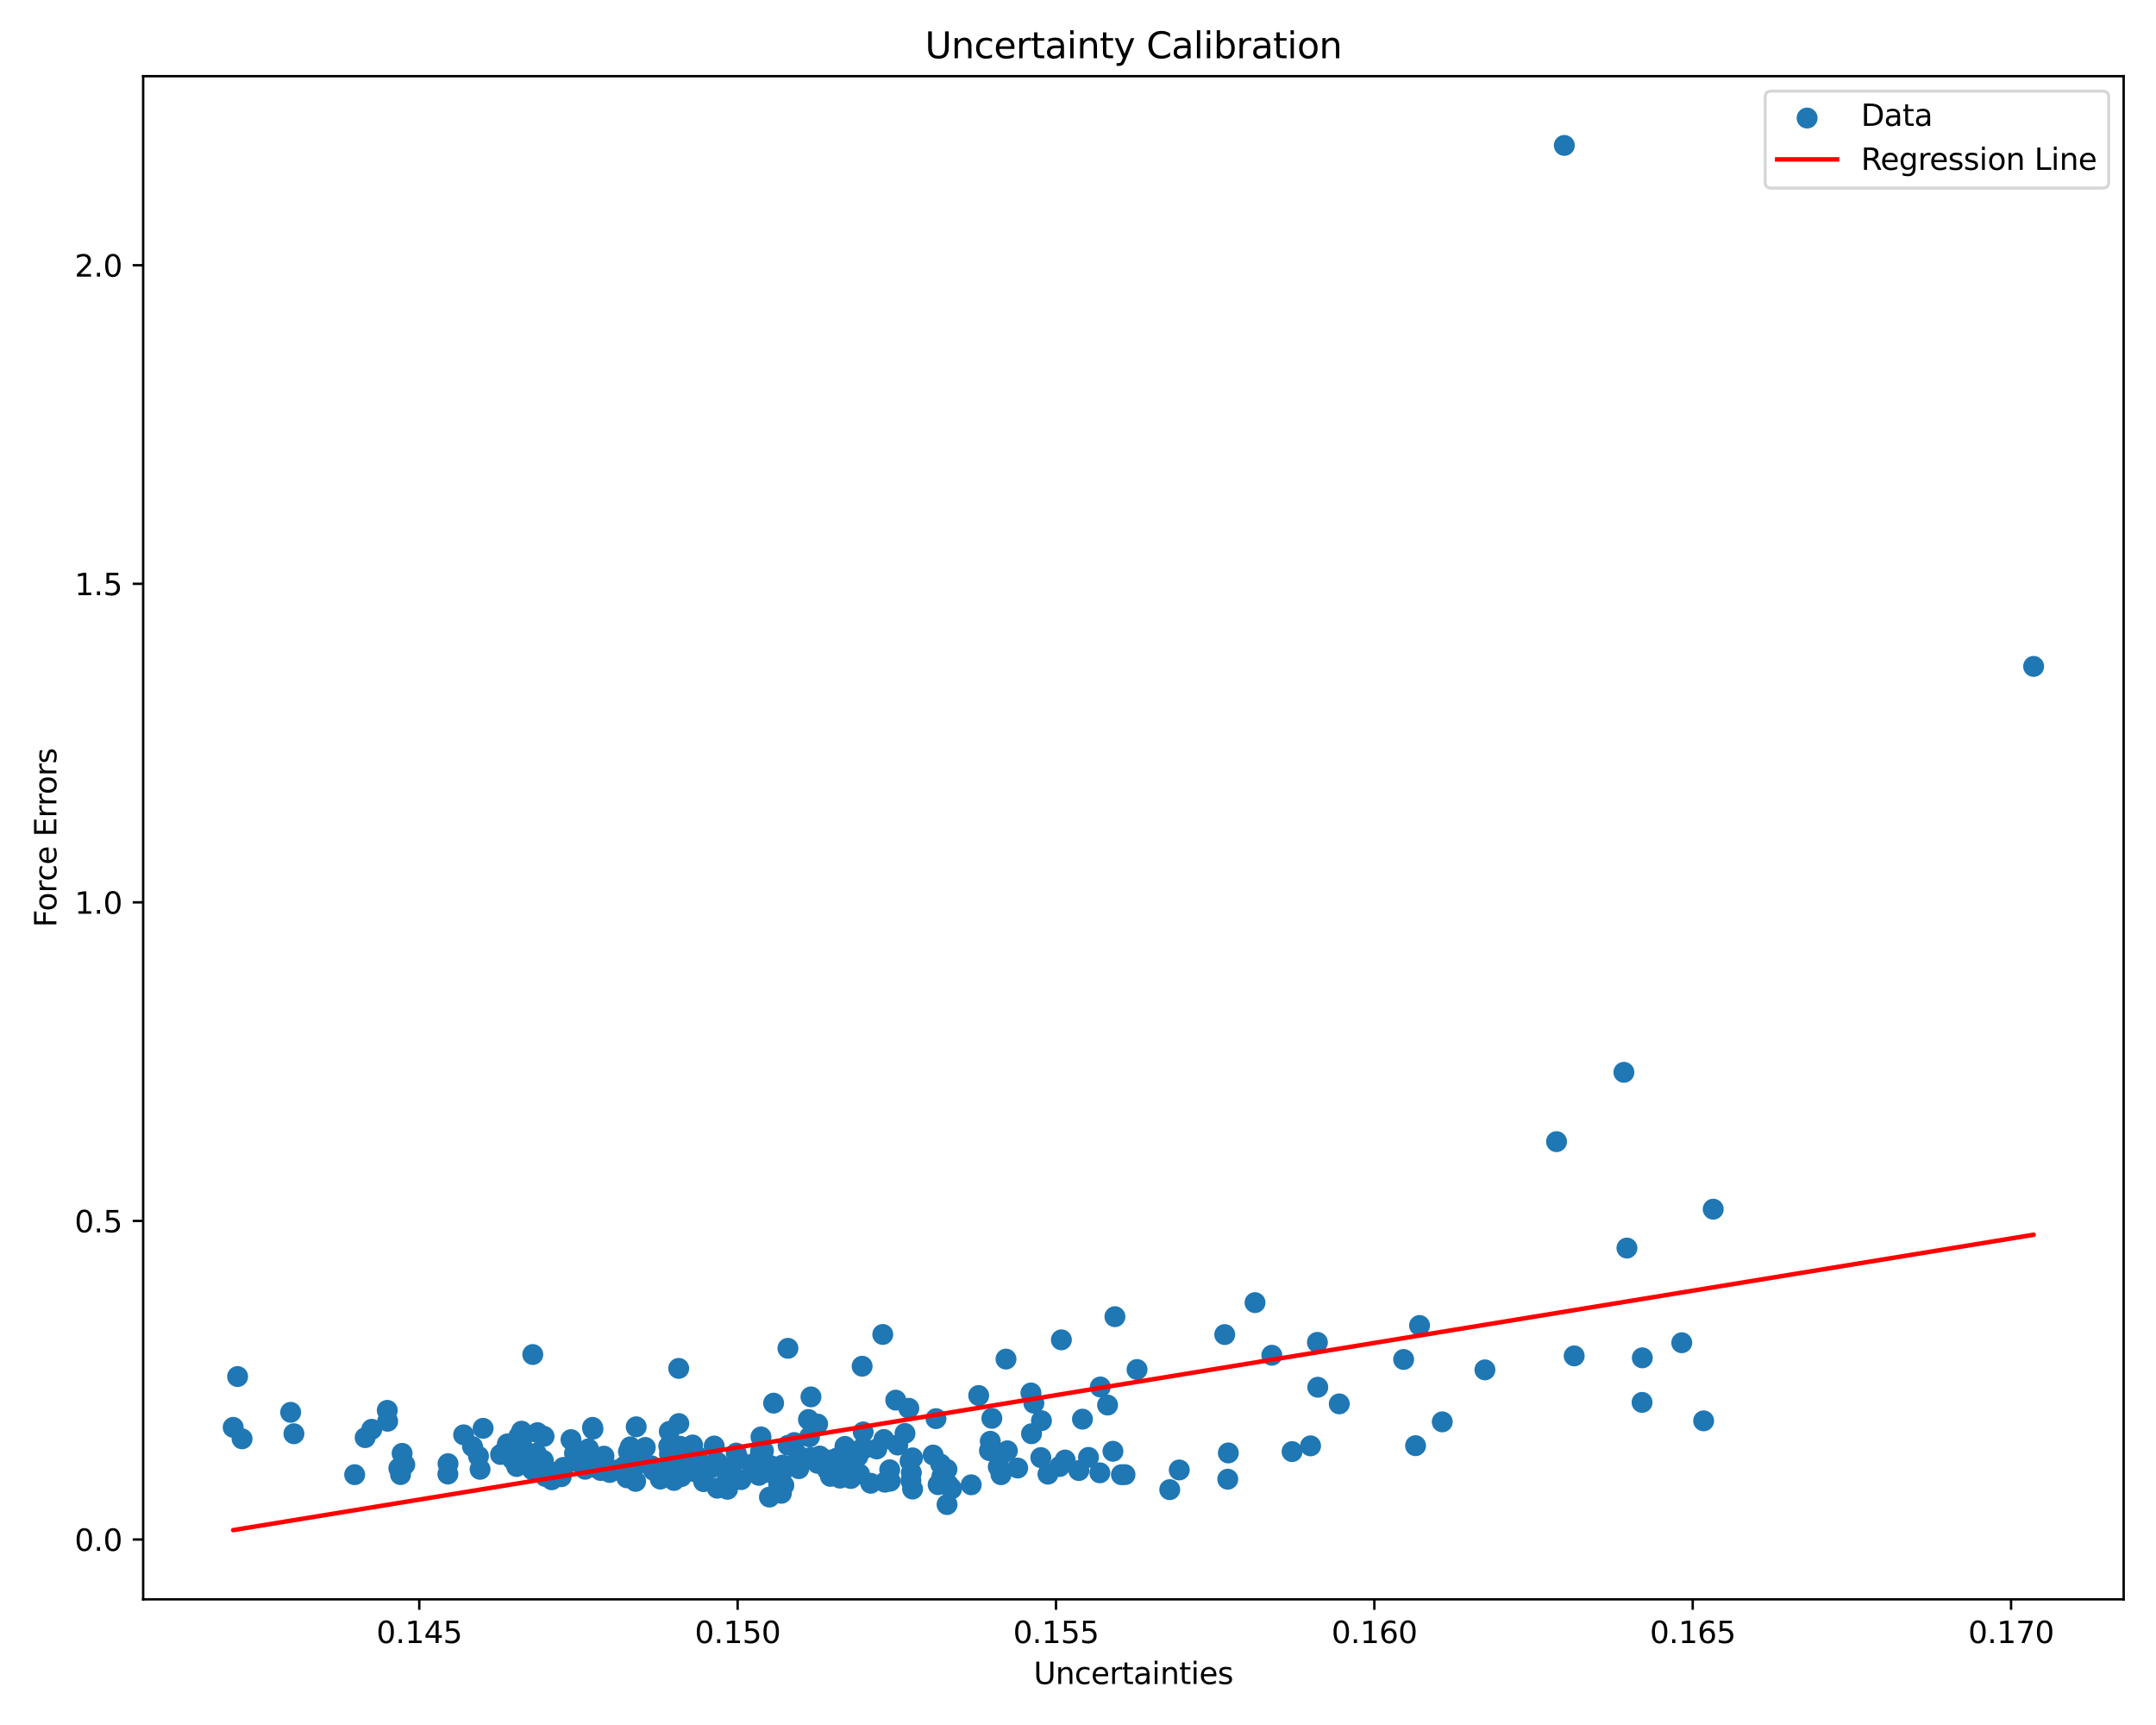 <?xml version="1.0" encoding="utf-8" standalone="no"?>
<!DOCTYPE svg PUBLIC "-//W3C//DTD SVG 1.1//EN"
  "http://www.w3.org/Graphics/SVG/1.1/DTD/svg11.dtd">
<svg xmlns:xlink="http://www.w3.org/1999/xlink" width="720pt" height="576pt" viewBox="0 0 720 576" xmlns="http://www.w3.org/2000/svg" version="1.1">
 <defs>
  <style type="text/css">*{stroke-linejoin: round; stroke-linecap: butt}</style>
 </defs>
 <g id="figure_1">
  <g id="patch_1">
   <path d="M 0 576 
L 720 576 
L 720 0 
L 0 0 
z
" style="fill: #ffffff"/>
  </g>
  <g id="axes_1">
   <g id="patch_2">
    <path d="M 47.81 534.04 
L 709.2 534.04 
L 709.2 25.44 
L 47.81 25.44 
z
" style="fill: #ffffff"/>
   </g>
   <g id="PathCollection_1">
    <defs>
     <path id="mc6ffffa723" d="M 0 3 
C 0.796 3 1.559 2.684 2.121 2.121 
C 2.684 1.559 3 0.796 3 0 
C 3 -0.796 2.684 -1.559 2.121 -2.121 
C 1.559 -2.684 0.796 -3 0 -3 
C -0.796 -3 -1.559 -2.684 -2.121 -2.121 
C -2.684 -1.559 -3 -0.796 -3 0 
C -3 0.796 -2.684 1.559 -2.121 2.121 
C -1.559 2.684 -0.796 3 0 3 
z
" style="stroke: #1f77b4"/>
    </defs>
    <g clip-path="url(#pfabc12a698)">
     <use xlink:href="#mc6ffffa723" x="304.346" y="491.748" style="fill: #1f77b4; stroke: #1f77b4"/>
     <use xlink:href="#mc6ffffa723" x="169.437" y="482.134" style="fill: #1f77b4; stroke: #1f77b4"/>
     <use xlink:href="#mc6ffffa723" x="209.098" y="490.938" style="fill: #1f77b4; stroke: #1f77b4"/>
     <use xlink:href="#mc6ffffa723" x="77.873" y="476.614" style="fill: #1f77b4; stroke: #1f77b4"/>
     <use xlink:href="#mc6ffffa723" x="208.539" y="489.573" style="fill: #1f77b4; stroke: #1f77b4"/>
     <use xlink:href="#mc6ffffa723" x="302.218" y="478.638" style="fill: #1f77b4; stroke: #1f77b4"/>
     <use xlink:href="#mc6ffffa723" x="277.313" y="492.977" style="fill: #1f77b4; stroke: #1f77b4"/>
     <use xlink:href="#mc6ffffa723" x="174.767" y="483.954" style="fill: #1f77b4; stroke: #1f77b4"/>
     <use xlink:href="#mc6ffffa723" x="246.636" y="487.255" style="fill: #1f77b4; stroke: #1f77b4"/>
     <use xlink:href="#mc6ffffa723" x="177.924" y="452.298" style="fill: #1f77b4; stroke: #1f77b4"/>
     <use xlink:href="#mc6ffffa723" x="253.436" y="492.641" style="fill: #1f77b4; stroke: #1f77b4"/>
     <use xlink:href="#mc6ffffa723" x="234.402" y="492.296" style="fill: #1f77b4; stroke: #1f77b4"/>
     <use xlink:href="#mc6ffffa723" x="288.265" y="478.139" style="fill: #1f77b4; stroke: #1f77b4"/>
     <use xlink:href="#mc6ffffa723" x="299.812" y="482.525" style="fill: #1f77b4; stroke: #1f77b4"/>
     <use xlink:href="#mc6ffffa723" x="237.447" y="490.207" style="fill: #1f77b4; stroke: #1f77b4"/>
     <use xlink:href="#mc6ffffa723" x="225.152" y="487.2" style="fill: #1f77b4; stroke: #1f77b4"/>
     <use xlink:href="#mc6ffffa723" x="134.284" y="485.294" style="fill: #1f77b4; stroke: #1f77b4"/>
     <use xlink:href="#mc6ffffa723" x="197.693" y="486.199" style="fill: #1f77b4; stroke: #1f77b4"/>
     <use xlink:href="#mc6ffffa723" x="212.274" y="494.655" style="fill: #1f77b4; stroke: #1f77b4"/>
     <use xlink:href="#mc6ffffa723" x="172.552" y="489.691" style="fill: #1f77b4; stroke: #1f77b4"/>
     <use xlink:href="#mc6ffffa723" x="276.278" y="490.791" style="fill: #1f77b4; stroke: #1f77b4"/>
     <use xlink:href="#mc6ffffa723" x="182.092" y="493" style="fill: #1f77b4; stroke: #1f77b4"/>
     <use xlink:href="#mc6ffffa723" x="200.61" y="491.027" style="fill: #1f77b4; stroke: #1f77b4"/>
     <use xlink:href="#mc6ffffa723" x="273.024" y="488.625" style="fill: #1f77b4; stroke: #1f77b4"/>
     <use xlink:href="#mc6ffffa723" x="379.714" y="457.299" style="fill: #1f77b4; stroke: #1f77b4"/>
     <use xlink:href="#mc6ffffa723" x="468.747" y="453.945" style="fill: #1f77b4; stroke: #1f77b4"/>
     <use xlink:href="#mc6ffffa723" x="254.131" y="479.799" style="fill: #1f77b4; stroke: #1f77b4"/>
     <use xlink:href="#mc6ffffa723" x="372.33" y="439.66" style="fill: #1f77b4; stroke: #1f77b4"/>
     <use xlink:href="#mc6ffffa723" x="218.219" y="490.954" style="fill: #1f77b4; stroke: #1f77b4"/>
     <use xlink:href="#mc6ffffa723" x="157.803" y="483.026" style="fill: #1f77b4; stroke: #1f77b4"/>
     <use xlink:href="#mc6ffffa723" x="265.254" y="481.686" style="fill: #1f77b4; stroke: #1f77b4"/>
     <use xlink:href="#mc6ffffa723" x="304.2" y="494.453" style="fill: #1f77b4; stroke: #1f77b4"/>
     <use xlink:href="#mc6ffffa723" x="361.489" y="473.871" style="fill: #1f77b4; stroke: #1f77b4"/>
     <use xlink:href="#mc6ffffa723" x="303.916" y="487.895" style="fill: #1f77b4; stroke: #1f77b4"/>
     <use xlink:href="#mc6ffffa723" x="344.477" y="478.742" style="fill: #1f77b4; stroke: #1f77b4"/>
     <use xlink:href="#mc6ffffa723" x="266.756" y="490.408" style="fill: #1f77b4; stroke: #1f77b4"/>
     <use xlink:href="#mc6ffffa723" x="525.703" y="452.75" style="fill: #1f77b4; stroke: #1f77b4"/>
     <use xlink:href="#mc6ffffa723" x="316.656" y="495.721" style="fill: #1f77b4; stroke: #1f77b4"/>
     <use xlink:href="#mc6ffffa723" x="227.54" y="493.07" style="fill: #1f77b4; stroke: #1f77b4"/>
     <use xlink:href="#mc6ffffa723" x="474.058" y="442.597" style="fill: #1f77b4; stroke: #1f77b4"/>
     <use xlink:href="#mc6ffffa723" x="261.287" y="489.223" style="fill: #1f77b4; stroke: #1f77b4"/>
     <use xlink:href="#mc6ffffa723" x="223.514" y="477.958" style="fill: #1f77b4; stroke: #1f77b4"/>
     <use xlink:href="#mc6ffffa723" x="121.948" y="480.048" style="fill: #1f77b4; stroke: #1f77b4"/>
     <use xlink:href="#mc6ffffa723" x="287.915" y="456.2" style="fill: #1f77b4; stroke: #1f77b4"/>
     <use xlink:href="#mc6ffffa723" x="287.618" y="483.81" style="fill: #1f77b4; stroke: #1f77b4"/>
     <use xlink:href="#mc6ffffa723" x="284.497" y="492.152" style="fill: #1f77b4; stroke: #1f77b4"/>
     <use xlink:href="#mc6ffffa723" x="542.301" y="358.058" style="fill: #1f77b4; stroke: #1f77b4"/>
     <use xlink:href="#mc6ffffa723" x="276.786" y="487.531" style="fill: #1f77b4; stroke: #1f77b4"/>
     <use xlink:href="#mc6ffffa723" x="232.256" y="491.518" style="fill: #1f77b4; stroke: #1f77b4"/>
     <use xlink:href="#mc6ffffa723" x="410.015" y="493.928" style="fill: #1f77b4; stroke: #1f77b4"/>
     <use xlink:href="#mc6ffffa723" x="561.627" y="448.361" style="fill: #1f77b4; stroke: #1f77b4"/>
     <use xlink:href="#mc6ffffa723" x="280.525" y="493.56" style="fill: #1f77b4; stroke: #1f77b4"/>
     <use xlink:href="#mc6ffffa723" x="263.132" y="450.222" style="fill: #1f77b4; stroke: #1f77b4"/>
     <use xlink:href="#mc6ffffa723" x="196.636" y="484.391" style="fill: #1f77b4; stroke: #1f77b4"/>
     <use xlink:href="#mc6ffffa723" x="286.499" y="486.315" style="fill: #1f77b4; stroke: #1f77b4"/>
     <use xlink:href="#mc6ffffa723" x="184.269" y="494.122" style="fill: #1f77b4; stroke: #1f77b4"/>
     <use xlink:href="#mc6ffffa723" x="355.699" y="487.515" style="fill: #1f77b4; stroke: #1f77b4"/>
     <use xlink:href="#mc6ffffa723" x="215.496" y="483.32" style="fill: #1f77b4; stroke: #1f77b4"/>
     <use xlink:href="#mc6ffffa723" x="253.974" y="484.691" style="fill: #1f77b4; stroke: #1f77b4"/>
     <use xlink:href="#mc6ffffa723" x="481.645" y="474.779" style="fill: #1f77b4; stroke: #1f77b4"/>
     <use xlink:href="#mc6ffffa723" x="198.016" y="477.217" style="fill: #1f77b4; stroke: #1f77b4"/>
     <use xlink:href="#mc6ffffa723" x="230.497" y="488.755" style="fill: #1f77b4; stroke: #1f77b4"/>
     <use xlink:href="#mc6ffffa723" x="222.424" y="490.956" style="fill: #1f77b4; stroke: #1f77b4"/>
     <use xlink:href="#mc6ffffa723" x="303.499" y="470.247" style="fill: #1f77b4; stroke: #1f77b4"/>
     <use xlink:href="#mc6ffffa723" x="339.862" y="490.196" style="fill: #1f77b4; stroke: #1f77b4"/>
     <use xlink:href="#mc6ffffa723" x="179.077" y="485.275" style="fill: #1f77b4; stroke: #1f77b4"/>
     <use xlink:href="#mc6ffffa723" x="273.141" y="488.136" style="fill: #1f77b4; stroke: #1f77b4"/>
     <use xlink:href="#mc6ffffa723" x="191.855" y="485.261" style="fill: #1f77b4; stroke: #1f77b4"/>
     <use xlink:href="#mc6ffffa723" x="270.866" y="486.646" style="fill: #1f77b4; stroke: #1f77b4"/>
     <use xlink:href="#mc6ffffa723" x="495.893" y="457.414" style="fill: #1f77b4; stroke: #1f77b4"/>
     <use xlink:href="#mc6ffffa723" x="393.822" y="490.837" style="fill: #1f77b4; stroke: #1f77b4"/>
     <use xlink:href="#mc6ffffa723" x="292.795" y="483.821" style="fill: #1f77b4; stroke: #1f77b4"/>
     <use xlink:href="#mc6ffffa723" x="220.503" y="493.89" style="fill: #1f77b4; stroke: #1f77b4"/>
     <use xlink:href="#mc6ffffa723" x="226.828" y="487.188" style="fill: #1f77b4; stroke: #1f77b4"/>
     <use xlink:href="#mc6ffffa723" x="313.3" y="495.755" style="fill: #1f77b4; stroke: #1f77b4"/>
     <use xlink:href="#mc6ffffa723" x="333.376" y="489.796" style="fill: #1f77b4; stroke: #1f77b4"/>
     <use xlink:href="#mc6ffffa723" x="209.344" y="493.462" style="fill: #1f77b4; stroke: #1f77b4"/>
     <use xlink:href="#mc6ffffa723" x="242.957" y="497.292" style="fill: #1f77b4; stroke: #1f77b4"/>
     <use xlink:href="#mc6ffffa723" x="239.53" y="496.934" style="fill: #1f77b4; stroke: #1f77b4"/>
     <use xlink:href="#mc6ffffa723" x="209.884" y="484.719" style="fill: #1f77b4; stroke: #1f77b4"/>
     <use xlink:href="#mc6ffffa723" x="336.4" y="484.44" style="fill: #1f77b4; stroke: #1f77b4"/>
     <use xlink:href="#mc6ffffa723" x="282.468" y="486.972" style="fill: #1f77b4; stroke: #1f77b4"/>
     <use xlink:href="#mc6ffffa723" x="218.017" y="490.156" style="fill: #1f77b4; stroke: #1f77b4"/>
     <use xlink:href="#mc6ffffa723" x="410.205" y="485.153" style="fill: #1f77b4; stroke: #1f77b4"/>
     <use xlink:href="#mc6ffffa723" x="226.977" y="487.809" style="fill: #1f77b4; stroke: #1f77b4"/>
     <use xlink:href="#mc6ffffa723" x="331.223" y="473.596" style="fill: #1f77b4; stroke: #1f77b4"/>
     <use xlink:href="#mc6ffffa723" x="548.37" y="468.278" style="fill: #1f77b4; stroke: #1f77b4"/>
     <use xlink:href="#mc6ffffa723" x="568.934" y="474.443" style="fill: #1f77b4; stroke: #1f77b4"/>
     <use xlink:href="#mc6ffffa723" x="439.95" y="448.229" style="fill: #1f77b4; stroke: #1f77b4"/>
     <use xlink:href="#mc6ffffa723" x="149.571" y="492.207" style="fill: #1f77b4; stroke: #1f77b4"/>
     <use xlink:href="#mc6ffffa723" x="133.188" y="490.263" style="fill: #1f77b4; stroke: #1f77b4"/>
     <use xlink:href="#mc6ffffa723" x="375.695" y="492.4" style="fill: #1f77b4; stroke: #1f77b4"/>
     <use xlink:href="#mc6ffffa723" x="347.588" y="486.709" style="fill: #1f77b4; stroke: #1f77b4"/>
     <use xlink:href="#mc6ffffa723" x="284.143" y="493.694" style="fill: #1f77b4; stroke: #1f77b4"/>
     <use xlink:href="#mc6ffffa723" x="259.118" y="491.262" style="fill: #1f77b4; stroke: #1f77b4"/>
     <use xlink:href="#mc6ffffa723" x="304.762" y="497.221" style="fill: #1f77b4; stroke: #1f77b4"/>
     <use xlink:href="#mc6ffffa723" x="245.038" y="493.177" style="fill: #1f77b4; stroke: #1f77b4"/>
     <use xlink:href="#mc6ffffa723" x="211.137" y="488.999" style="fill: #1f77b4; stroke: #1f77b4"/>
     <use xlink:href="#mc6ffffa723" x="371.674" y="484.598" style="fill: #1f77b4; stroke: #1f77b4"/>
     <use xlink:href="#mc6ffffa723" x="160.32" y="490.629" style="fill: #1f77b4; stroke: #1f77b4"/>
     <use xlink:href="#mc6ffffa723" x="154.828" y="479.104" style="fill: #1f77b4; stroke: #1f77b4"/>
     <use xlink:href="#mc6ffffa723" x="210.48" y="483.118" style="fill: #1f77b4; stroke: #1f77b4"/>
     <use xlink:href="#mc6ffffa723" x="353.858" y="489.688" style="fill: #1f77b4; stroke: #1f77b4"/>
     <use xlink:href="#mc6ffffa723" x="267.286" y="486.959" style="fill: #1f77b4; stroke: #1f77b4"/>
     <use xlink:href="#mc6ffffa723" x="124.154" y="477.256" style="fill: #1f77b4; stroke: #1f77b4"/>
     <use xlink:href="#mc6ffffa723" x="241.769" y="490.029" style="fill: #1f77b4; stroke: #1f77b4"/>
     <use xlink:href="#mc6ffffa723" x="238.386" y="488.828" style="fill: #1f77b4; stroke: #1f77b4"/>
     <use xlink:href="#mc6ffffa723" x="447.25" y="468.771" style="fill: #1f77b4; stroke: #1f77b4"/>
     <use xlink:href="#mc6ffffa723" x="203.637" y="491.676" style="fill: #1f77b4; stroke: #1f77b4"/>
     <use xlink:href="#mc6ffffa723" x="548.453" y="453.4" style="fill: #1f77b4; stroke: #1f77b4"/>
     <use xlink:href="#mc6ffffa723" x="335.955" y="453.817" style="fill: #1f77b4; stroke: #1f77b4"/>
     <use xlink:href="#mc6ffffa723" x="270.82" y="466.436" style="fill: #1f77b4; stroke: #1f77b4"/>
     <use xlink:href="#mc6ffffa723" x="260.81" y="492.468" style="fill: #1f77b4; stroke: #1f77b4"/>
     <use xlink:href="#mc6ffffa723" x="199.264" y="490.158" style="fill: #1f77b4; stroke: #1f77b4"/>
     <use xlink:href="#mc6ffffa723" x="367.451" y="463.13" style="fill: #1f77b4; stroke: #1f77b4"/>
     <use xlink:href="#mc6ffffa723" x="431.491" y="484.706" style="fill: #1f77b4; stroke: #1f77b4"/>
     <use xlink:href="#mc6ffffa723" x="129.464" y="474.572" style="fill: #1f77b4; stroke: #1f77b4"/>
     <use xlink:href="#mc6ffffa723" x="185.308" y="491.593" style="fill: #1f77b4; stroke: #1f77b4"/>
     <use xlink:href="#mc6ffffa723" x="187.396" y="491.542" style="fill: #1f77b4; stroke: #1f77b4"/>
     <use xlink:href="#mc6ffffa723" x="345.26" y="468.535" style="fill: #1f77b4; stroke: #1f77b4"/>
     <use xlink:href="#mc6ffffa723" x="197.881" y="476.617" style="fill: #1f77b4; stroke: #1f77b4"/>
     <use xlink:href="#mc6ffffa723" x="419.119" y="434.965" style="fill: #1f77b4; stroke: #1f77b4"/>
     <use xlink:href="#mc6ffffa723" x="168.868" y="484.396" style="fill: #1f77b4; stroke: #1f77b4"/>
     <use xlink:href="#mc6ffffa723" x="316.241" y="490.646" style="fill: #1f77b4; stroke: #1f77b4"/>
     <use xlink:href="#mc6ffffa723" x="326.834" y="465.984" style="fill: #1f77b4; stroke: #1f77b4"/>
     <use xlink:href="#mc6ffffa723" x="295.18" y="480.669" style="fill: #1f77b4; stroke: #1f77b4"/>
     <use xlink:href="#mc6ffffa723" x="519.809" y="381.211" style="fill: #1f77b4; stroke: #1f77b4"/>
     <use xlink:href="#mc6ffffa723" x="251.338" y="489.522" style="fill: #1f77b4; stroke: #1f77b4"/>
     <use xlink:href="#mc6ffffa723" x="225.079" y="494.33" style="fill: #1f77b4; stroke: #1f77b4"/>
     <use xlink:href="#mc6ffffa723" x="223.317" y="482.895" style="fill: #1f77b4; stroke: #1f77b4"/>
     <use xlink:href="#mc6ffffa723" x="277.134" y="490.963" style="fill: #1f77b4; stroke: #1f77b4"/>
     <use xlink:href="#mc6ffffa723" x="261.706" y="489.553" style="fill: #1f77b4; stroke: #1f77b4"/>
     <use xlink:href="#mc6ffffa723" x="257.128" y="491.686" style="fill: #1f77b4; stroke: #1f77b4"/>
     <use xlink:href="#mc6ffffa723" x="192.619" y="488.058" style="fill: #1f77b4; stroke: #1f77b4"/>
     <use xlink:href="#mc6ffffa723" x="317.505" y="496.749" style="fill: #1f77b4; stroke: #1f77b4"/>
     <use xlink:href="#mc6ffffa723" x="239.648" y="488.347" style="fill: #1f77b4; stroke: #1f77b4"/>
     <use xlink:href="#mc6ffffa723" x="334.074" y="486.22" style="fill: #1f77b4; stroke: #1f77b4"/>
     <use xlink:href="#mc6ffffa723" x="374.504" y="492.418" style="fill: #1f77b4; stroke: #1f77b4"/>
     <use xlink:href="#mc6ffffa723" x="344.285" y="465.132" style="fill: #1f77b4; stroke: #1f77b4"/>
     <use xlink:href="#mc6ffffa723" x="295.493" y="494.92" style="fill: #1f77b4; stroke: #1f77b4"/>
     <use xlink:href="#mc6ffffa723" x="282.167" y="482.967" style="fill: #1f77b4; stroke: #1f77b4"/>
     <use xlink:href="#mc6ffffa723" x="225.797" y="490.45" style="fill: #1f77b4; stroke: #1f77b4"/>
     <use xlink:href="#mc6ffffa723" x="244.746" y="492.913" style="fill: #1f77b4; stroke: #1f77b4"/>
     <use xlink:href="#mc6ffffa723" x="354.453" y="447.391" style="fill: #1f77b4; stroke: #1f77b4"/>
     <use xlink:href="#mc6ffffa723" x="330.706" y="481.255" style="fill: #1f77b4; stroke: #1f77b4"/>
     <use xlink:href="#mc6ffffa723" x="168.255" y="484.864" style="fill: #1f77b4; stroke: #1f77b4"/>
     <use xlink:href="#mc6ffffa723" x="231.48" y="486.208" style="fill: #1f77b4; stroke: #1f77b4"/>
     <use xlink:href="#mc6ffffa723" x="572.135" y="403.762" style="fill: #1f77b4; stroke: #1f77b4"/>
     <use xlink:href="#mc6ffffa723" x="260.945" y="498.633" style="fill: #1f77b4; stroke: #1f77b4"/>
     <use xlink:href="#mc6ffffa723" x="192.381" y="485.82" style="fill: #1f77b4; stroke: #1f77b4"/>
     <use xlink:href="#mc6ffffa723" x="247.497" y="494.069" style="fill: #1f77b4; stroke: #1f77b4"/>
     <use xlink:href="#mc6ffffa723" x="269.985" y="473.99" style="fill: #1f77b4; stroke: #1f77b4"/>
     <use xlink:href="#mc6ffffa723" x="226.654" y="456.926" style="fill: #1f77b4; stroke: #1f77b4"/>
     <use xlink:href="#mc6ffffa723" x="311.629" y="485.863" style="fill: #1f77b4; stroke: #1f77b4"/>
     <use xlink:href="#mc6ffffa723" x="177.814" y="490.788" style="fill: #1f77b4; stroke: #1f77b4"/>
     <use xlink:href="#mc6ffffa723" x="299.134" y="467.519" style="fill: #1f77b4; stroke: #1f77b4"/>
     <use xlink:href="#mc6ffffa723" x="187.425" y="493.101" style="fill: #1f77b4; stroke: #1f77b4"/>
     <use xlink:href="#mc6ffffa723" x="251.756" y="488.673" style="fill: #1f77b4; stroke: #1f77b4"/>
     <use xlink:href="#mc6ffffa723" x="290.772" y="495.282" style="fill: #1f77b4; stroke: #1f77b4"/>
     <use xlink:href="#mc6ffffa723" x="167.163" y="485.671" style="fill: #1f77b4; stroke: #1f77b4"/>
     <use xlink:href="#mc6ffffa723" x="408.996" y="445.633" style="fill: #1f77b4; stroke: #1f77b4"/>
     <use xlink:href="#mc6ffffa723" x="242.905" y="492.551" style="fill: #1f77b4; stroke: #1f77b4"/>
     <use xlink:href="#mc6ffffa723" x="294.803" y="445.595" style="fill: #1f77b4; stroke: #1f77b4"/>
     <use xlink:href="#mc6ffffa723" x="234.974" y="494.745" style="fill: #1f77b4; stroke: #1f77b4"/>
     <use xlink:href="#mc6ffffa723" x="255.451" y="488.853" style="fill: #1f77b4; stroke: #1f77b4"/>
     <use xlink:href="#mc6ffffa723" x="424.728" y="452.536" style="fill: #1f77b4; stroke: #1f77b4"/>
     <use xlink:href="#mc6ffffa723" x="314.567" y="492.899" style="fill: #1f77b4; stroke: #1f77b4"/>
     <use xlink:href="#mc6ffffa723" x="263.996" y="489.538" style="fill: #1f77b4; stroke: #1f77b4"/>
     <use xlink:href="#mc6ffffa723" x="254.95" y="484.485" style="fill: #1f77b4; stroke: #1f77b4"/>
     <use xlink:href="#mc6ffffa723" x="238.505" y="482.845" style="fill: #1f77b4; stroke: #1f77b4"/>
     <use xlink:href="#mc6ffffa723" x="245.858" y="485.194" style="fill: #1f77b4; stroke: #1f77b4"/>
     <use xlink:href="#mc6ffffa723" x="159.79" y="486.255" style="fill: #1f77b4; stroke: #1f77b4"/>
     <use xlink:href="#mc6ffffa723" x="179.544" y="489.485" style="fill: #1f77b4; stroke: #1f77b4"/>
     <use xlink:href="#mc6ffffa723" x="330.427" y="484.384" style="fill: #1f77b4; stroke: #1f77b4"/>
     <use xlink:href="#mc6ffffa723" x="135.181" y="489.075" style="fill: #1f77b4; stroke: #1f77b4"/>
     <use xlink:href="#mc6ffffa723" x="258.348" y="468.533" style="fill: #1f77b4; stroke: #1f77b4"/>
     <use xlink:href="#mc6ffffa723" x="188.159" y="489.978" style="fill: #1f77b4; stroke: #1f77b4"/>
     <use xlink:href="#mc6ffffa723" x="201.699" y="486.235" style="fill: #1f77b4; stroke: #1f77b4"/>
     <use xlink:href="#mc6ffffa723" x="297.119" y="490.783" style="fill: #1f77b4; stroke: #1f77b4"/>
     <use xlink:href="#mc6ffffa723" x="263.18" y="482.581" style="fill: #1f77b4; stroke: #1f77b4"/>
     <use xlink:href="#mc6ffffa723" x="390.635" y="497.41" style="fill: #1f77b4; stroke: #1f77b4"/>
     <use xlink:href="#mc6ffffa723" x="205.207" y="490.887" style="fill: #1f77b4; stroke: #1f77b4"/>
     <use xlink:href="#mc6ffffa723" x="217.534" y="489.444" style="fill: #1f77b4; stroke: #1f77b4"/>
     <use xlink:href="#mc6ffffa723" x="97.064" y="471.593" style="fill: #1f77b4; stroke: #1f77b4"/>
     <use xlink:href="#mc6ffffa723" x="172.338" y="483.507" style="fill: #1f77b4; stroke: #1f77b4"/>
     <use xlink:href="#mc6ffffa723" x="360.281" y="491.035" style="fill: #1f77b4; stroke: #1f77b4"/>
     <use xlink:href="#mc6ffffa723" x="304.743" y="486.809" style="fill: #1f77b4; stroke: #1f77b4"/>
     <use xlink:href="#mc6ffffa723" x="316.269" y="502.387" style="fill: #1f77b4; stroke: #1f77b4"/>
     <use xlink:href="#mc6ffffa723" x="280.445" y="489.133" style="fill: #1f77b4; stroke: #1f77b4"/>
     <use xlink:href="#mc6ffffa723" x="79.348" y="459.647" style="fill: #1f77b4; stroke: #1f77b4"/>
     <use xlink:href="#mc6ffffa723" x="312.573" y="473.697" style="fill: #1f77b4; stroke: #1f77b4"/>
     <use xlink:href="#mc6ffffa723" x="118.441" y="492.411" style="fill: #1f77b4; stroke: #1f77b4"/>
     <use xlink:href="#mc6ffffa723" x="437.668" y="482.785" style="fill: #1f77b4; stroke: #1f77b4"/>
     <use xlink:href="#mc6ffffa723" x="679.137" y="222.524" style="fill: #1f77b4; stroke: #1f77b4"/>
     <use xlink:href="#mc6ffffa723" x="176.904" y="485.945" style="fill: #1f77b4; stroke: #1f77b4"/>
     <use xlink:href="#mc6ffffa723" x="522.409" y="48.558" style="fill: #1f77b4; stroke: #1f77b4"/>
     <use xlink:href="#mc6ffffa723" x="288.69" y="483.664" style="fill: #1f77b4; stroke: #1f77b4"/>
     <use xlink:href="#mc6ffffa723" x="363.495" y="486.642" style="fill: #1f77b4; stroke: #1f77b4"/>
     <use xlink:href="#mc6ffffa723" x="176.037" y="488.885" style="fill: #1f77b4; stroke: #1f77b4"/>
     <use xlink:href="#mc6ffffa723" x="369.878" y="469.163" style="fill: #1f77b4; stroke: #1f77b4"/>
     <use xlink:href="#mc6ffffa723" x="334.285" y="492.42" style="fill: #1f77b4; stroke: #1f77b4"/>
     <use xlink:href="#mc6ffffa723" x="226.694" y="475.343" style="fill: #1f77b4; stroke: #1f77b4"/>
     <use xlink:href="#mc6ffffa723" x="174.174" y="477.885" style="fill: #1f77b4; stroke: #1f77b4"/>
     <use xlink:href="#mc6ffffa723" x="440.076" y="463.217" style="fill: #1f77b4; stroke: #1f77b4"/>
     <use xlink:href="#mc6ffffa723" x="227.674" y="485.165" style="fill: #1f77b4; stroke: #1f77b4"/>
     <use xlink:href="#mc6ffffa723" x="270.334" y="479.774" style="fill: #1f77b4; stroke: #1f77b4"/>
     <use xlink:href="#mc6ffffa723" x="231.301" y="482.499" style="fill: #1f77b4; stroke: #1f77b4"/>
     <use xlink:href="#mc6ffffa723" x="472.728" y="482.733" style="fill: #1f77b4; stroke: #1f77b4"/>
     <use xlink:href="#mc6ffffa723" x="347.797" y="474.386" style="fill: #1f77b4; stroke: #1f77b4"/>
     <use xlink:href="#mc6ffffa723" x="80.843" y="480.441" style="fill: #1f77b4; stroke: #1f77b4"/>
     <use xlink:href="#mc6ffffa723" x="149.621" y="488.745" style="fill: #1f77b4; stroke: #1f77b4"/>
     <use xlink:href="#mc6ffffa723" x="98.154" y="478.747" style="fill: #1f77b4; stroke: #1f77b4"/>
     <use xlink:href="#mc6ffffa723" x="349.968" y="492.237" style="fill: #1f77b4; stroke: #1f77b4"/>
     <use xlink:href="#mc6ffffa723" x="196.516" y="483.785" style="fill: #1f77b4; stroke: #1f77b4"/>
     <use xlink:href="#mc6ffffa723" x="190.676" y="480.711" style="fill: #1f77b4; stroke: #1f77b4"/>
     <use xlink:href="#mc6ffffa723" x="173.25" y="479.628" style="fill: #1f77b4; stroke: #1f77b4"/>
     <use xlink:href="#mc6ffffa723" x="367.296" y="491.792" style="fill: #1f77b4; stroke: #1f77b4"/>
     <use xlink:href="#mc6ffffa723" x="257.418" y="489.401" style="fill: #1f77b4; stroke: #1f77b4"/>
     <use xlink:href="#mc6ffffa723" x="213.632" y="488.585" style="fill: #1f77b4; stroke: #1f77b4"/>
     <use xlink:href="#mc6ffffa723" x="195.415" y="490.612" style="fill: #1f77b4; stroke: #1f77b4"/>
     <use xlink:href="#mc6ffffa723" x="314.119" y="488.866" style="fill: #1f77b4; stroke: #1f77b4"/>
     <use xlink:href="#mc6ffffa723" x="224.157" y="485.452" style="fill: #1f77b4; stroke: #1f77b4"/>
     <use xlink:href="#mc6ffffa723" x="171.217" y="487.386" style="fill: #1f77b4; stroke: #1f77b4"/>
     <use xlink:href="#mc6ffffa723" x="273.051" y="475.512" style="fill: #1f77b4; stroke: #1f77b4"/>
     <use xlink:href="#mc6ffffa723" x="223.569" y="485.432" style="fill: #1f77b4; stroke: #1f77b4"/>
     <use xlink:href="#mc6ffffa723" x="181.435" y="487.624" style="fill: #1f77b4; stroke: #1f77b4"/>
     <use xlink:href="#mc6ffffa723" x="279.376" y="486.907" style="fill: #1f77b4; stroke: #1f77b4"/>
     <use xlink:href="#mc6ffffa723" x="179.491" y="478.377" style="fill: #1f77b4; stroke: #1f77b4"/>
     <use xlink:href="#mc6ffffa723" x="175.248" y="484.569" style="fill: #1f77b4; stroke: #1f77b4"/>
     <use xlink:href="#mc6ffffa723" x="267.009" y="486.248" style="fill: #1f77b4; stroke: #1f77b4"/>
     <use xlink:href="#mc6ffffa723" x="223.834" y="493.513" style="fill: #1f77b4; stroke: #1f77b4"/>
     <use xlink:href="#mc6ffffa723" x="261.76" y="495.963" style="fill: #1f77b4; stroke: #1f77b4"/>
     <use xlink:href="#mc6ffffa723" x="174.459" y="480.079" style="fill: #1f77b4; stroke: #1f77b4"/>
     <use xlink:href="#mc6ffffa723" x="256.953" y="499.897" style="fill: #1f77b4; stroke: #1f77b4"/>
     <use xlink:href="#mc6ffffa723" x="227.123" y="482.92" style="fill: #1f77b4; stroke: #1f77b4"/>
     <use xlink:href="#mc6ffffa723" x="273.747" y="486.19" style="fill: #1f77b4; stroke: #1f77b4"/>
     <use xlink:href="#mc6ffffa723" x="129.328" y="470.934" style="fill: #1f77b4; stroke: #1f77b4"/>
     <use xlink:href="#mc6ffffa723" x="317.782" y="497.153" style="fill: #1f77b4; stroke: #1f77b4"/>
     <use xlink:href="#mc6ffffa723" x="297.29" y="494.595" style="fill: #1f77b4; stroke: #1f77b4"/>
     <use xlink:href="#mc6ffffa723" x="324.34" y="495.794" style="fill: #1f77b4; stroke: #1f77b4"/>
     <use xlink:href="#mc6ffffa723" x="258.367" y="490.278" style="fill: #1f77b4; stroke: #1f77b4"/>
     <use xlink:href="#mc6ffffa723" x="133.764" y="492.385" style="fill: #1f77b4; stroke: #1f77b4"/>
     <use xlink:href="#mc6ffffa723" x="543.316" y="416.744" style="fill: #1f77b4; stroke: #1f77b4"/>
     <use xlink:href="#mc6ffffa723" x="212.461" y="476.425" style="fill: #1f77b4; stroke: #1f77b4"/>
     <use xlink:href="#mc6ffffa723" x="232.911" y="486.381" style="fill: #1f77b4; stroke: #1f77b4"/>
     <use xlink:href="#mc6ffffa723" x="161.339" y="476.936" style="fill: #1f77b4; stroke: #1f77b4"/>
     <use xlink:href="#mc6ffffa723" x="181.69" y="479.624" style="fill: #1f77b4; stroke: #1f77b4"/>
     <use xlink:href="#mc6ffffa723" x="260.055" y="495.765" style="fill: #1f77b4; stroke: #1f77b4"/>
     <use xlink:href="#mc6ffffa723" x="287.051" y="492.199" style="fill: #1f77b4; stroke: #1f77b4"/>
    </g>
   </g>
   <g id="matplotlib.axis_1">
    <g id="xtick_1">
     <g id="line2d_1">
      <defs>
       <path id="m3c623bf1e5" d="M 0 0 
L 0 3.5 
" style="stroke: #000000; stroke-width: 0.8"/>
      </defs>
      <g>
       <use xlink:href="#m3c623bf1e5" x="140.018" y="534.04" style="stroke: #000000; stroke-width: 0.8"/>
      </g>
     </g>
     <g id="text_1">
      <!-- 0.145 -->
      <g transform="translate(125.703 548.638) scale(0.1 -0.1)">
       <defs>
        <path id="DejaVuSans-30" d="M 2034 4250 
Q 1547 4250 1301 3770 
Q 1056 3291 1056 2328 
Q 1056 1369 1301 889 
Q 1547 409 2034 409 
Q 2525 409 2770 889 
Q 3016 1369 3016 2328 
Q 3016 3291 2770 3770 
Q 2525 4250 2034 4250 
z
M 2034 4750 
Q 2819 4750 3233 4129 
Q 3647 3509 3647 2328 
Q 3647 1150 3233 529 
Q 2819 -91 2034 -91 
Q 1250 -91 836 529 
Q 422 1150 422 2328 
Q 422 3509 836 4129 
Q 1250 4750 2034 4750 
z
" transform="scale(0.016)"/>
        <path id="DejaVuSans-2e" d="M 684 794 
L 1344 794 
L 1344 0 
L 684 0 
L 684 794 
z
" transform="scale(0.016)"/>
        <path id="DejaVuSans-31" d="M 794 531 
L 1825 531 
L 1825 4091 
L 703 3866 
L 703 4441 
L 1819 4666 
L 2450 4666 
L 2450 531 
L 3481 531 
L 3481 0 
L 794 0 
L 794 531 
z
" transform="scale(0.016)"/>
        <path id="DejaVuSans-34" d="M 2419 4116 
L 825 1625 
L 2419 1625 
L 2419 4116 
z
M 2253 4666 
L 3047 4666 
L 3047 1625 
L 3713 1625 
L 3713 1100 
L 3047 1100 
L 3047 0 
L 2419 0 
L 2419 1100 
L 313 1100 
L 313 1709 
L 2253 4666 
z
" transform="scale(0.016)"/>
        <path id="DejaVuSans-35" d="M 691 4666 
L 3169 4666 
L 3169 4134 
L 1269 4134 
L 1269 2991 
Q 1406 3038 1543 3061 
Q 1681 3084 1819 3084 
Q 2600 3084 3056 2656 
Q 3513 2228 3513 1497 
Q 3513 744 3044 326 
Q 2575 -91 1722 -91 
Q 1428 -91 1123 -41 
Q 819 9 494 109 
L 494 744 
Q 775 591 1075 516 
Q 1375 441 1709 441 
Q 2250 441 2565 725 
Q 2881 1009 2881 1497 
Q 2881 1984 2565 2268 
Q 2250 2553 1709 2553 
Q 1456 2553 1204 2497 
Q 953 2441 691 2322 
L 691 4666 
z
" transform="scale(0.016)"/>
       </defs>
       <use xlink:href="#DejaVuSans-30"/>
       <use xlink:href="#DejaVuSans-2e" x="63.623"/>
       <use xlink:href="#DejaVuSans-31" x="95.41"/>
       <use xlink:href="#DejaVuSans-34" x="159.033"/>
       <use xlink:href="#DejaVuSans-35" x="222.656"/>
      </g>
     </g>
    </g>
    <g id="xtick_2">
     <g id="line2d_2">
      <g>
       <use xlink:href="#m3c623bf1e5" x="246.334" y="534.04" style="stroke: #000000; stroke-width: 0.8"/>
      </g>
     </g>
     <g id="text_2">
      <!-- 0.150 -->
      <g transform="translate(232.02 548.638) scale(0.1 -0.1)">
       <use xlink:href="#DejaVuSans-30"/>
       <use xlink:href="#DejaVuSans-2e" x="63.623"/>
       <use xlink:href="#DejaVuSans-31" x="95.41"/>
       <use xlink:href="#DejaVuSans-35" x="159.033"/>
       <use xlink:href="#DejaVuSans-30" x="222.656"/>
      </g>
     </g>
    </g>
    <g id="xtick_3">
     <g id="line2d_3">
      <g>
       <use xlink:href="#m3c623bf1e5" x="352.65" y="534.04" style="stroke: #000000; stroke-width: 0.8"/>
      </g>
     </g>
     <g id="text_3">
      <!-- 0.155 -->
      <g transform="translate(338.336 548.638) scale(0.1 -0.1)">
       <use xlink:href="#DejaVuSans-30"/>
       <use xlink:href="#DejaVuSans-2e" x="63.623"/>
       <use xlink:href="#DejaVuSans-31" x="95.41"/>
       <use xlink:href="#DejaVuSans-35" x="159.033"/>
       <use xlink:href="#DejaVuSans-35" x="222.656"/>
      </g>
     </g>
    </g>
    <g id="xtick_4">
     <g id="line2d_4">
      <g>
       <use xlink:href="#m3c623bf1e5" x="458.967" y="534.04" style="stroke: #000000; stroke-width: 0.8"/>
      </g>
     </g>
     <g id="text_4">
      <!-- 0.160 -->
      <g transform="translate(444.653 548.638) scale(0.1 -0.1)">
       <defs>
        <path id="DejaVuSans-36" d="M 2113 2584 
Q 1688 2584 1439 2293 
Q 1191 2003 1191 1497 
Q 1191 994 1439 701 
Q 1688 409 2113 409 
Q 2538 409 2786 701 
Q 3034 994 3034 1497 
Q 3034 2003 2786 2293 
Q 2538 2584 2113 2584 
z
M 3366 4563 
L 3366 3988 
Q 3128 4100 2886 4159 
Q 2644 4219 2406 4219 
Q 1781 4219 1451 3797 
Q 1122 3375 1075 2522 
Q 1259 2794 1537 2939 
Q 1816 3084 2150 3084 
Q 2853 3084 3261 2657 
Q 3669 2231 3669 1497 
Q 3669 778 3244 343 
Q 2819 -91 2113 -91 
Q 1303 -91 875 529 
Q 447 1150 447 2328 
Q 447 3434 972 4092 
Q 1497 4750 2381 4750 
Q 2619 4750 2861 4703 
Q 3103 4656 3366 4563 
z
" transform="scale(0.016)"/>
       </defs>
       <use xlink:href="#DejaVuSans-30"/>
       <use xlink:href="#DejaVuSans-2e" x="63.623"/>
       <use xlink:href="#DejaVuSans-31" x="95.41"/>
       <use xlink:href="#DejaVuSans-36" x="159.033"/>
       <use xlink:href="#DejaVuSans-30" x="222.656"/>
      </g>
     </g>
    </g>
    <g id="xtick_5">
     <g id="line2d_5">
      <g>
       <use xlink:href="#m3c623bf1e5" x="565.283" y="534.04" style="stroke: #000000; stroke-width: 0.8"/>
      </g>
     </g>
     <g id="text_5">
      <!-- 0.165 -->
      <g transform="translate(550.969 548.638) scale(0.1 -0.1)">
       <use xlink:href="#DejaVuSans-30"/>
       <use xlink:href="#DejaVuSans-2e" x="63.623"/>
       <use xlink:href="#DejaVuSans-31" x="95.41"/>
       <use xlink:href="#DejaVuSans-36" x="159.033"/>
       <use xlink:href="#DejaVuSans-35" x="222.656"/>
      </g>
     </g>
    </g>
    <g id="xtick_6">
     <g id="line2d_6">
      <g>
       <use xlink:href="#m3c623bf1e5" x="671.599" y="534.04" style="stroke: #000000; stroke-width: 0.8"/>
      </g>
     </g>
     <g id="text_6">
      <!-- 0.170 -->
      <g transform="translate(657.285 548.638) scale(0.1 -0.1)">
       <defs>
        <path id="DejaVuSans-37" d="M 525 4666 
L 3525 4666 
L 3525 4397 
L 1831 0 
L 1172 0 
L 2766 4134 
L 525 4134 
L 525 4666 
z
" transform="scale(0.016)"/>
       </defs>
       <use xlink:href="#DejaVuSans-30"/>
       <use xlink:href="#DejaVuSans-2e" x="63.623"/>
       <use xlink:href="#DejaVuSans-31" x="95.41"/>
       <use xlink:href="#DejaVuSans-37" x="159.033"/>
       <use xlink:href="#DejaVuSans-30" x="222.656"/>
      </g>
     </g>
    </g>
    <g id="text_7">
     <!-- Uncertainties -->
     <g transform="translate(345.183 562.317) scale(0.1 -0.1)">
      <defs>
       <path id="DejaVuSans-55" d="M 556 4666 
L 1191 4666 
L 1191 1831 
Q 1191 1081 1462 751 
Q 1734 422 2344 422 
Q 2950 422 3222 751 
Q 3494 1081 3494 1831 
L 3494 4666 
L 4128 4666 
L 4128 1753 
Q 4128 841 3676 375 
Q 3225 -91 2344 -91 
Q 1459 -91 1007 375 
Q 556 841 556 1753 
L 556 4666 
z
" transform="scale(0.016)"/>
       <path id="DejaVuSans-6e" d="M 3513 2113 
L 3513 0 
L 2938 0 
L 2938 2094 
Q 2938 2591 2744 2837 
Q 2550 3084 2163 3084 
Q 1697 3084 1428 2787 
Q 1159 2491 1159 1978 
L 1159 0 
L 581 0 
L 581 3500 
L 1159 3500 
L 1159 2956 
Q 1366 3272 1645 3428 
Q 1925 3584 2291 3584 
Q 2894 3584 3203 3211 
Q 3513 2838 3513 2113 
z
" transform="scale(0.016)"/>
       <path id="DejaVuSans-63" d="M 3122 3366 
L 3122 2828 
Q 2878 2963 2633 3030 
Q 2388 3097 2138 3097 
Q 1578 3097 1268 2742 
Q 959 2388 959 1747 
Q 959 1106 1268 751 
Q 1578 397 2138 397 
Q 2388 397 2633 464 
Q 2878 531 3122 666 
L 3122 134 
Q 2881 22 2623 -34 
Q 2366 -91 2075 -91 
Q 1284 -91 818 406 
Q 353 903 353 1747 
Q 353 2603 823 3093 
Q 1294 3584 2113 3584 
Q 2378 3584 2631 3529 
Q 2884 3475 3122 3366 
z
" transform="scale(0.016)"/>
       <path id="DejaVuSans-65" d="M 3597 1894 
L 3597 1613 
L 953 1613 
Q 991 1019 1311 708 
Q 1631 397 2203 397 
Q 2534 397 2845 478 
Q 3156 559 3463 722 
L 3463 178 
Q 3153 47 2828 -22 
Q 2503 -91 2169 -91 
Q 1331 -91 842 396 
Q 353 884 353 1716 
Q 353 2575 817 3079 
Q 1281 3584 2069 3584 
Q 2775 3584 3186 3129 
Q 3597 2675 3597 1894 
z
M 3022 2063 
Q 3016 2534 2758 2815 
Q 2500 3097 2075 3097 
Q 1594 3097 1305 2825 
Q 1016 2553 972 2059 
L 3022 2063 
z
" transform="scale(0.016)"/>
       <path id="DejaVuSans-72" d="M 2631 2963 
Q 2534 3019 2420 3045 
Q 2306 3072 2169 3072 
Q 1681 3072 1420 2755 
Q 1159 2438 1159 1844 
L 1159 0 
L 581 0 
L 581 3500 
L 1159 3500 
L 1159 2956 
Q 1341 3275 1631 3429 
Q 1922 3584 2338 3584 
Q 2397 3584 2469 3576 
Q 2541 3569 2628 3553 
L 2631 2963 
z
" transform="scale(0.016)"/>
       <path id="DejaVuSans-74" d="M 1172 4494 
L 1172 3500 
L 2356 3500 
L 2356 3053 
L 1172 3053 
L 1172 1153 
Q 1172 725 1289 603 
Q 1406 481 1766 481 
L 2356 481 
L 2356 0 
L 1766 0 
Q 1100 0 847 248 
Q 594 497 594 1153 
L 594 3053 
L 172 3053 
L 172 3500 
L 594 3500 
L 594 4494 
L 1172 4494 
z
" transform="scale(0.016)"/>
       <path id="DejaVuSans-61" d="M 2194 1759 
Q 1497 1759 1228 1600 
Q 959 1441 959 1056 
Q 959 750 1161 570 
Q 1363 391 1709 391 
Q 2188 391 2477 730 
Q 2766 1069 2766 1631 
L 2766 1759 
L 2194 1759 
z
M 3341 1997 
L 3341 0 
L 2766 0 
L 2766 531 
Q 2569 213 2275 61 
Q 1981 -91 1556 -91 
Q 1019 -91 701 211 
Q 384 513 384 1019 
Q 384 1609 779 1909 
Q 1175 2209 1959 2209 
L 2766 2209 
L 2766 2266 
Q 2766 2663 2505 2880 
Q 2244 3097 1772 3097 
Q 1472 3097 1187 3025 
Q 903 2953 641 2809 
L 641 3341 
Q 956 3463 1253 3523 
Q 1550 3584 1831 3584 
Q 2591 3584 2966 3190 
Q 3341 2797 3341 1997 
z
" transform="scale(0.016)"/>
       <path id="DejaVuSans-69" d="M 603 3500 
L 1178 3500 
L 1178 0 
L 603 0 
L 603 3500 
z
M 603 4863 
L 1178 4863 
L 1178 4134 
L 603 4134 
L 603 4863 
z
" transform="scale(0.016)"/>
       <path id="DejaVuSans-73" d="M 2834 3397 
L 2834 2853 
Q 2591 2978 2328 3040 
Q 2066 3103 1784 3103 
Q 1356 3103 1142 2972 
Q 928 2841 928 2578 
Q 928 2378 1081 2264 
Q 1234 2150 1697 2047 
L 1894 2003 
Q 2506 1872 2764 1633 
Q 3022 1394 3022 966 
Q 3022 478 2636 193 
Q 2250 -91 1575 -91 
Q 1294 -91 989 -36 
Q 684 19 347 128 
L 347 722 
Q 666 556 975 473 
Q 1284 391 1588 391 
Q 1994 391 2212 530 
Q 2431 669 2431 922 
Q 2431 1156 2273 1281 
Q 2116 1406 1581 1522 
L 1381 1569 
Q 847 1681 609 1914 
Q 372 2147 372 2553 
Q 372 3047 722 3315 
Q 1072 3584 1716 3584 
Q 2034 3584 2315 3537 
Q 2597 3491 2834 3397 
z
" transform="scale(0.016)"/>
      </defs>
      <use xlink:href="#DejaVuSans-55"/>
      <use xlink:href="#DejaVuSans-6e" x="73.193"/>
      <use xlink:href="#DejaVuSans-63" x="136.572"/>
      <use xlink:href="#DejaVuSans-65" x="191.553"/>
      <use xlink:href="#DejaVuSans-72" x="253.076"/>
      <use xlink:href="#DejaVuSans-74" x="294.189"/>
      <use xlink:href="#DejaVuSans-61" x="333.398"/>
      <use xlink:href="#DejaVuSans-69" x="394.678"/>
      <use xlink:href="#DejaVuSans-6e" x="422.461"/>
      <use xlink:href="#DejaVuSans-74" x="485.84"/>
      <use xlink:href="#DejaVuSans-69" x="525.049"/>
      <use xlink:href="#DejaVuSans-65" x="552.832"/>
      <use xlink:href="#DejaVuSans-73" x="614.355"/>
     </g>
    </g>
   </g>
   <g id="matplotlib.axis_2">
    <g id="ytick_1">
     <g id="line2d_7">
      <defs>
       <path id="mac1cfdc22c" d="M 0 0 
L -3.5 0 
" style="stroke: #000000; stroke-width: 0.8"/>
      </defs>
      <g>
       <use xlink:href="#mac1cfdc22c" x="47.81" y="514.056" style="stroke: #000000; stroke-width: 0.8"/>
      </g>
     </g>
     <g id="text_8">
      <!-- 0.0 -->
      <g transform="translate(24.907 517.855) scale(0.1 -0.1)">
       <use xlink:href="#DejaVuSans-30"/>
       <use xlink:href="#DejaVuSans-2e" x="63.623"/>
       <use xlink:href="#DejaVuSans-30" x="95.41"/>
      </g>
     </g>
    </g>
    <g id="ytick_2">
     <g id="line2d_8">
      <g>
       <use xlink:href="#mac1cfdc22c" x="47.81" y="407.683" style="stroke: #000000; stroke-width: 0.8"/>
      </g>
     </g>
     <g id="text_9">
      <!-- 0.5 -->
      <g transform="translate(24.907 411.482) scale(0.1 -0.1)">
       <use xlink:href="#DejaVuSans-30"/>
       <use xlink:href="#DejaVuSans-2e" x="63.623"/>
       <use xlink:href="#DejaVuSans-35" x="95.41"/>
      </g>
     </g>
    </g>
    <g id="ytick_3">
     <g id="line2d_9">
      <g>
       <use xlink:href="#mac1cfdc22c" x="47.81" y="301.309" style="stroke: #000000; stroke-width: 0.8"/>
      </g>
     </g>
     <g id="text_10">
      <!-- 1.0 -->
      <g transform="translate(24.907 305.109) scale(0.1 -0.1)">
       <use xlink:href="#DejaVuSans-31"/>
       <use xlink:href="#DejaVuSans-2e" x="63.623"/>
       <use xlink:href="#DejaVuSans-30" x="95.41"/>
      </g>
     </g>
    </g>
    <g id="ytick_4">
     <g id="line2d_10">
      <g>
       <use xlink:href="#mac1cfdc22c" x="47.81" y="194.936" style="stroke: #000000; stroke-width: 0.8"/>
      </g>
     </g>
     <g id="text_11">
      <!-- 1.5 -->
      <g transform="translate(24.907 198.736) scale(0.1 -0.1)">
       <use xlink:href="#DejaVuSans-31"/>
       <use xlink:href="#DejaVuSans-2e" x="63.623"/>
       <use xlink:href="#DejaVuSans-35" x="95.41"/>
      </g>
     </g>
    </g>
    <g id="ytick_5">
     <g id="line2d_11">
      <g>
       <use xlink:href="#mac1cfdc22c" x="47.81" y="88.563" style="stroke: #000000; stroke-width: 0.8"/>
      </g>
     </g>
     <g id="text_12">
      <!-- 2.0 -->
      <g transform="translate(24.907 92.363) scale(0.1 -0.1)">
       <defs>
        <path id="DejaVuSans-32" d="M 1228 531 
L 3431 531 
L 3431 0 
L 469 0 
L 469 531 
Q 828 903 1448 1529 
Q 2069 2156 2228 2338 
Q 2531 2678 2651 2914 
Q 2772 3150 2772 3378 
Q 2772 3750 2511 3984 
Q 2250 4219 1831 4219 
Q 1534 4219 1204 4116 
Q 875 4013 500 3803 
L 500 4441 
Q 881 4594 1212 4672 
Q 1544 4750 1819 4750 
Q 2544 4750 2975 4387 
Q 3406 4025 3406 3419 
Q 3406 3131 3298 2873 
Q 3191 2616 2906 2266 
Q 2828 2175 2409 1742 
Q 1991 1309 1228 531 
z
" transform="scale(0.016)"/>
       </defs>
       <use xlink:href="#DejaVuSans-32"/>
       <use xlink:href="#DejaVuSans-2e" x="63.623"/>
       <use xlink:href="#DejaVuSans-30" x="95.41"/>
      </g>
     </g>
    </g>
    <g id="text_13">
     <!-- Force Errors -->
     <g transform="translate(18.827 309.642) rotate(-90) scale(0.1 -0.1)">
      <defs>
       <path id="DejaVuSans-46" d="M 628 4666 
L 3309 4666 
L 3309 4134 
L 1259 4134 
L 1259 2759 
L 3109 2759 
L 3109 2228 
L 1259 2228 
L 1259 0 
L 628 0 
L 628 4666 
z
" transform="scale(0.016)"/>
       <path id="DejaVuSans-6f" d="M 1959 3097 
Q 1497 3097 1228 2736 
Q 959 2375 959 1747 
Q 959 1119 1226 758 
Q 1494 397 1959 397 
Q 2419 397 2687 759 
Q 2956 1122 2956 1747 
Q 2956 2369 2687 2733 
Q 2419 3097 1959 3097 
z
M 1959 3584 
Q 2709 3584 3137 3096 
Q 3566 2609 3566 1747 
Q 3566 888 3137 398 
Q 2709 -91 1959 -91 
Q 1206 -91 779 398 
Q 353 888 353 1747 
Q 353 2609 779 3096 
Q 1206 3584 1959 3584 
z
" transform="scale(0.016)"/>
       <path id="DejaVuSans-20" transform="scale(0.016)"/>
       <path id="DejaVuSans-45" d="M 628 4666 
L 3578 4666 
L 3578 4134 
L 1259 4134 
L 1259 2753 
L 3481 2753 
L 3481 2222 
L 1259 2222 
L 1259 531 
L 3634 531 
L 3634 0 
L 628 0 
L 628 4666 
z
" transform="scale(0.016)"/>
      </defs>
      <use xlink:href="#DejaVuSans-46"/>
      <use xlink:href="#DejaVuSans-6f" x="53.895"/>
      <use xlink:href="#DejaVuSans-72" x="115.076"/>
      <use xlink:href="#DejaVuSans-63" x="153.939"/>
      <use xlink:href="#DejaVuSans-65" x="208.92"/>
      <use xlink:href="#DejaVuSans-20" x="270.443"/>
      <use xlink:href="#DejaVuSans-45" x="302.23"/>
      <use xlink:href="#DejaVuSans-72" x="365.414"/>
      <use xlink:href="#DejaVuSans-72" x="404.777"/>
      <use xlink:href="#DejaVuSans-6f" x="443.641"/>
      <use xlink:href="#DejaVuSans-72" x="504.822"/>
      <use xlink:href="#DejaVuSans-73" x="545.936"/>
     </g>
    </g>
   </g>
   <g id="line2d_12">
    <path d="M 304.346 473.774 
L 77.873 510.922 
L 679.137 412.297 
L 287.051 476.611 
" clip-path="url(#pfabc12a698)" style="fill: none; stroke: #ff0000; stroke-width: 1.5; stroke-linecap: square"/>
   </g>
   <g id="patch_3">
    <path d="M 47.81 534.04 
L 47.81 25.44 
" style="fill: none; stroke: #000000; stroke-width: 0.8; stroke-linejoin: miter; stroke-linecap: square"/>
   </g>
   <g id="patch_4">
    <path d="M 709.2 534.04 
L 709.2 25.44 
" style="fill: none; stroke: #000000; stroke-width: 0.8; stroke-linejoin: miter; stroke-linecap: square"/>
   </g>
   <g id="patch_5">
    <path d="M 47.81 534.04 
L 709.2 534.04 
" style="fill: none; stroke: #000000; stroke-width: 0.8; stroke-linejoin: miter; stroke-linecap: square"/>
   </g>
   <g id="patch_6">
    <path d="M 47.81 25.44 
L 709.2 25.44 
" style="fill: none; stroke: #000000; stroke-width: 0.8; stroke-linejoin: miter; stroke-linecap: square"/>
   </g>
   <g id="text_14">
    <!-- Uncertainty Calibration -->
    <g transform="translate(308.899 19.44) scale(0.12 -0.12)">
     <defs>
      <path id="DejaVuSans-79" d="M 2059 -325 
Q 1816 -950 1584 -1140 
Q 1353 -1331 966 -1331 
L 506 -1331 
L 506 -850 
L 844 -850 
Q 1081 -850 1212 -737 
Q 1344 -625 1503 -206 
L 1606 56 
L 191 3500 
L 800 3500 
L 1894 763 
L 2988 3500 
L 3597 3500 
L 2059 -325 
z
" transform="scale(0.016)"/>
      <path id="DejaVuSans-43" d="M 4122 4306 
L 4122 3641 
Q 3803 3938 3442 4084 
Q 3081 4231 2675 4231 
Q 1875 4231 1450 3742 
Q 1025 3253 1025 2328 
Q 1025 1406 1450 917 
Q 1875 428 2675 428 
Q 3081 428 3442 575 
Q 3803 722 4122 1019 
L 4122 359 
Q 3791 134 3420 21 
Q 3050 -91 2638 -91 
Q 1578 -91 968 557 
Q 359 1206 359 2328 
Q 359 3453 968 4101 
Q 1578 4750 2638 4750 
Q 3056 4750 3426 4639 
Q 3797 4528 4122 4306 
z
" transform="scale(0.016)"/>
      <path id="DejaVuSans-6c" d="M 603 4863 
L 1178 4863 
L 1178 0 
L 603 0 
L 603 4863 
z
" transform="scale(0.016)"/>
      <path id="DejaVuSans-62" d="M 3116 1747 
Q 3116 2381 2855 2742 
Q 2594 3103 2138 3103 
Q 1681 3103 1420 2742 
Q 1159 2381 1159 1747 
Q 1159 1113 1420 752 
Q 1681 391 2138 391 
Q 2594 391 2855 752 
Q 3116 1113 3116 1747 
z
M 1159 2969 
Q 1341 3281 1617 3432 
Q 1894 3584 2278 3584 
Q 2916 3584 3314 3078 
Q 3713 2572 3713 1747 
Q 3713 922 3314 415 
Q 2916 -91 2278 -91 
Q 1894 -91 1617 61 
Q 1341 213 1159 525 
L 1159 0 
L 581 0 
L 581 4863 
L 1159 4863 
L 1159 2969 
z
" transform="scale(0.016)"/>
     </defs>
     <use xlink:href="#DejaVuSans-55"/>
     <use xlink:href="#DejaVuSans-6e" x="73.193"/>
     <use xlink:href="#DejaVuSans-63" x="136.572"/>
     <use xlink:href="#DejaVuSans-65" x="191.553"/>
     <use xlink:href="#DejaVuSans-72" x="253.076"/>
     <use xlink:href="#DejaVuSans-74" x="294.189"/>
     <use xlink:href="#DejaVuSans-61" x="333.398"/>
     <use xlink:href="#DejaVuSans-69" x="394.678"/>
     <use xlink:href="#DejaVuSans-6e" x="422.461"/>
     <use xlink:href="#DejaVuSans-74" x="485.84"/>
     <use xlink:href="#DejaVuSans-79" x="525.049"/>
     <use xlink:href="#DejaVuSans-20" x="584.229"/>
     <use xlink:href="#DejaVuSans-43" x="616.016"/>
     <use xlink:href="#DejaVuSans-61" x="685.84"/>
     <use xlink:href="#DejaVuSans-6c" x="747.119"/>
     <use xlink:href="#DejaVuSans-69" x="774.902"/>
     <use xlink:href="#DejaVuSans-62" x="802.686"/>
     <use xlink:href="#DejaVuSans-72" x="866.162"/>
     <use xlink:href="#DejaVuSans-61" x="907.275"/>
     <use xlink:href="#DejaVuSans-74" x="968.555"/>
     <use xlink:href="#DejaVuSans-69" x="1007.764"/>
     <use xlink:href="#DejaVuSans-6f" x="1035.547"/>
     <use xlink:href="#DejaVuSans-6e" x="1096.729"/>
    </g>
   </g>
   <g id="legend_1">
    <g id="patch_7">
     <path d="M 591.489 62.796 
L 702.2 62.796 
Q 704.2 62.796 704.2 60.796 
L 704.2 32.44 
Q 704.2 30.44 702.2 30.44 
L 591.489 30.44 
Q 589.489 30.44 589.489 32.44 
L 589.489 60.796 
Q 589.489 62.796 591.489 62.796 
z
" style="fill: #ffffff; opacity: 0.8; stroke: #cccccc; stroke-linejoin: miter"/>
    </g>
    <g id="PathCollection_2">
     <g>
      <use xlink:href="#mc6ffffa723" x="603.489" y="39.413" style="fill: #1f77b4; stroke: #1f77b4"/>
     </g>
    </g>
    <g id="text_15">
     <!-- Data -->
     <g transform="translate(621.489 42.038) scale(0.1 -0.1)">
      <defs>
       <path id="DejaVuSans-44" d="M 1259 4147 
L 1259 519 
L 2022 519 
Q 2988 519 3436 956 
Q 3884 1394 3884 2338 
Q 3884 3275 3436 3711 
Q 2988 4147 2022 4147 
L 1259 4147 
z
M 628 4666 
L 1925 4666 
Q 3281 4666 3915 4102 
Q 4550 3538 4550 2338 
Q 4550 1131 3912 565 
Q 3275 0 1925 0 
L 628 0 
L 628 4666 
z
" transform="scale(0.016)"/>
      </defs>
      <use xlink:href="#DejaVuSans-44"/>
      <use xlink:href="#DejaVuSans-61" x="77.002"/>
      <use xlink:href="#DejaVuSans-74" x="138.281"/>
      <use xlink:href="#DejaVuSans-61" x="177.49"/>
     </g>
    </g>
    <g id="line2d_13">
     <path d="M 593.489 53.217 
L 603.489 53.217 
L 613.489 53.217 
" style="fill: none; stroke: #ff0000; stroke-width: 1.5; stroke-linecap: square"/>
    </g>
    <g id="text_16">
     <!-- Regression Line -->
     <g transform="translate(621.489 56.717) scale(0.1 -0.1)">
      <defs>
       <path id="DejaVuSans-52" d="M 2841 2188 
Q 3044 2119 3236 1894 
Q 3428 1669 3622 1275 
L 4263 0 
L 3584 0 
L 2988 1197 
Q 2756 1666 2539 1819 
Q 2322 1972 1947 1972 
L 1259 1972 
L 1259 0 
L 628 0 
L 628 4666 
L 2053 4666 
Q 2853 4666 3247 4331 
Q 3641 3997 3641 3322 
Q 3641 2881 3436 2590 
Q 3231 2300 2841 2188 
z
M 1259 4147 
L 1259 2491 
L 2053 2491 
Q 2509 2491 2742 2702 
Q 2975 2913 2975 3322 
Q 2975 3731 2742 3939 
Q 2509 4147 2053 4147 
L 1259 4147 
z
" transform="scale(0.016)"/>
       <path id="DejaVuSans-67" d="M 2906 1791 
Q 2906 2416 2648 2759 
Q 2391 3103 1925 3103 
Q 1463 3103 1205 2759 
Q 947 2416 947 1791 
Q 947 1169 1205 825 
Q 1463 481 1925 481 
Q 2391 481 2648 825 
Q 2906 1169 2906 1791 
z
M 3481 434 
Q 3481 -459 3084 -895 
Q 2688 -1331 1869 -1331 
Q 1566 -1331 1297 -1286 
Q 1028 -1241 775 -1147 
L 775 -588 
Q 1028 -725 1275 -790 
Q 1522 -856 1778 -856 
Q 2344 -856 2625 -561 
Q 2906 -266 2906 331 
L 2906 616 
Q 2728 306 2450 153 
Q 2172 0 1784 0 
Q 1141 0 747 490 
Q 353 981 353 1791 
Q 353 2603 747 3093 
Q 1141 3584 1784 3584 
Q 2172 3584 2450 3431 
Q 2728 3278 2906 2969 
L 2906 3500 
L 3481 3500 
L 3481 434 
z
" transform="scale(0.016)"/>
       <path id="DejaVuSans-4c" d="M 628 4666 
L 1259 4666 
L 1259 531 
L 3531 531 
L 3531 0 
L 628 0 
L 628 4666 
z
" transform="scale(0.016)"/>
      </defs>
      <use xlink:href="#DejaVuSans-52"/>
      <use xlink:href="#DejaVuSans-65" x="64.982"/>
      <use xlink:href="#DejaVuSans-67" x="126.506"/>
      <use xlink:href="#DejaVuSans-72" x="189.982"/>
      <use xlink:href="#DejaVuSans-65" x="228.846"/>
      <use xlink:href="#DejaVuSans-73" x="290.369"/>
      <use xlink:href="#DejaVuSans-73" x="342.469"/>
      <use xlink:href="#DejaVuSans-69" x="394.568"/>
      <use xlink:href="#DejaVuSans-6f" x="422.352"/>
      <use xlink:href="#DejaVuSans-6e" x="483.533"/>
      <use xlink:href="#DejaVuSans-20" x="546.912"/>
      <use xlink:href="#DejaVuSans-4c" x="578.699"/>
      <use xlink:href="#DejaVuSans-69" x="634.412"/>
      <use xlink:href="#DejaVuSans-6e" x="662.195"/>
      <use xlink:href="#DejaVuSans-65" x="725.574"/>
     </g>
    </g>
   </g>
  </g>
 </g>
 <defs>
  <clipPath id="pfabc12a698">
   <rect x="47.81" y="25.44" width="661.39" height="508.6"/>
  </clipPath>
 </defs>
</svg>
